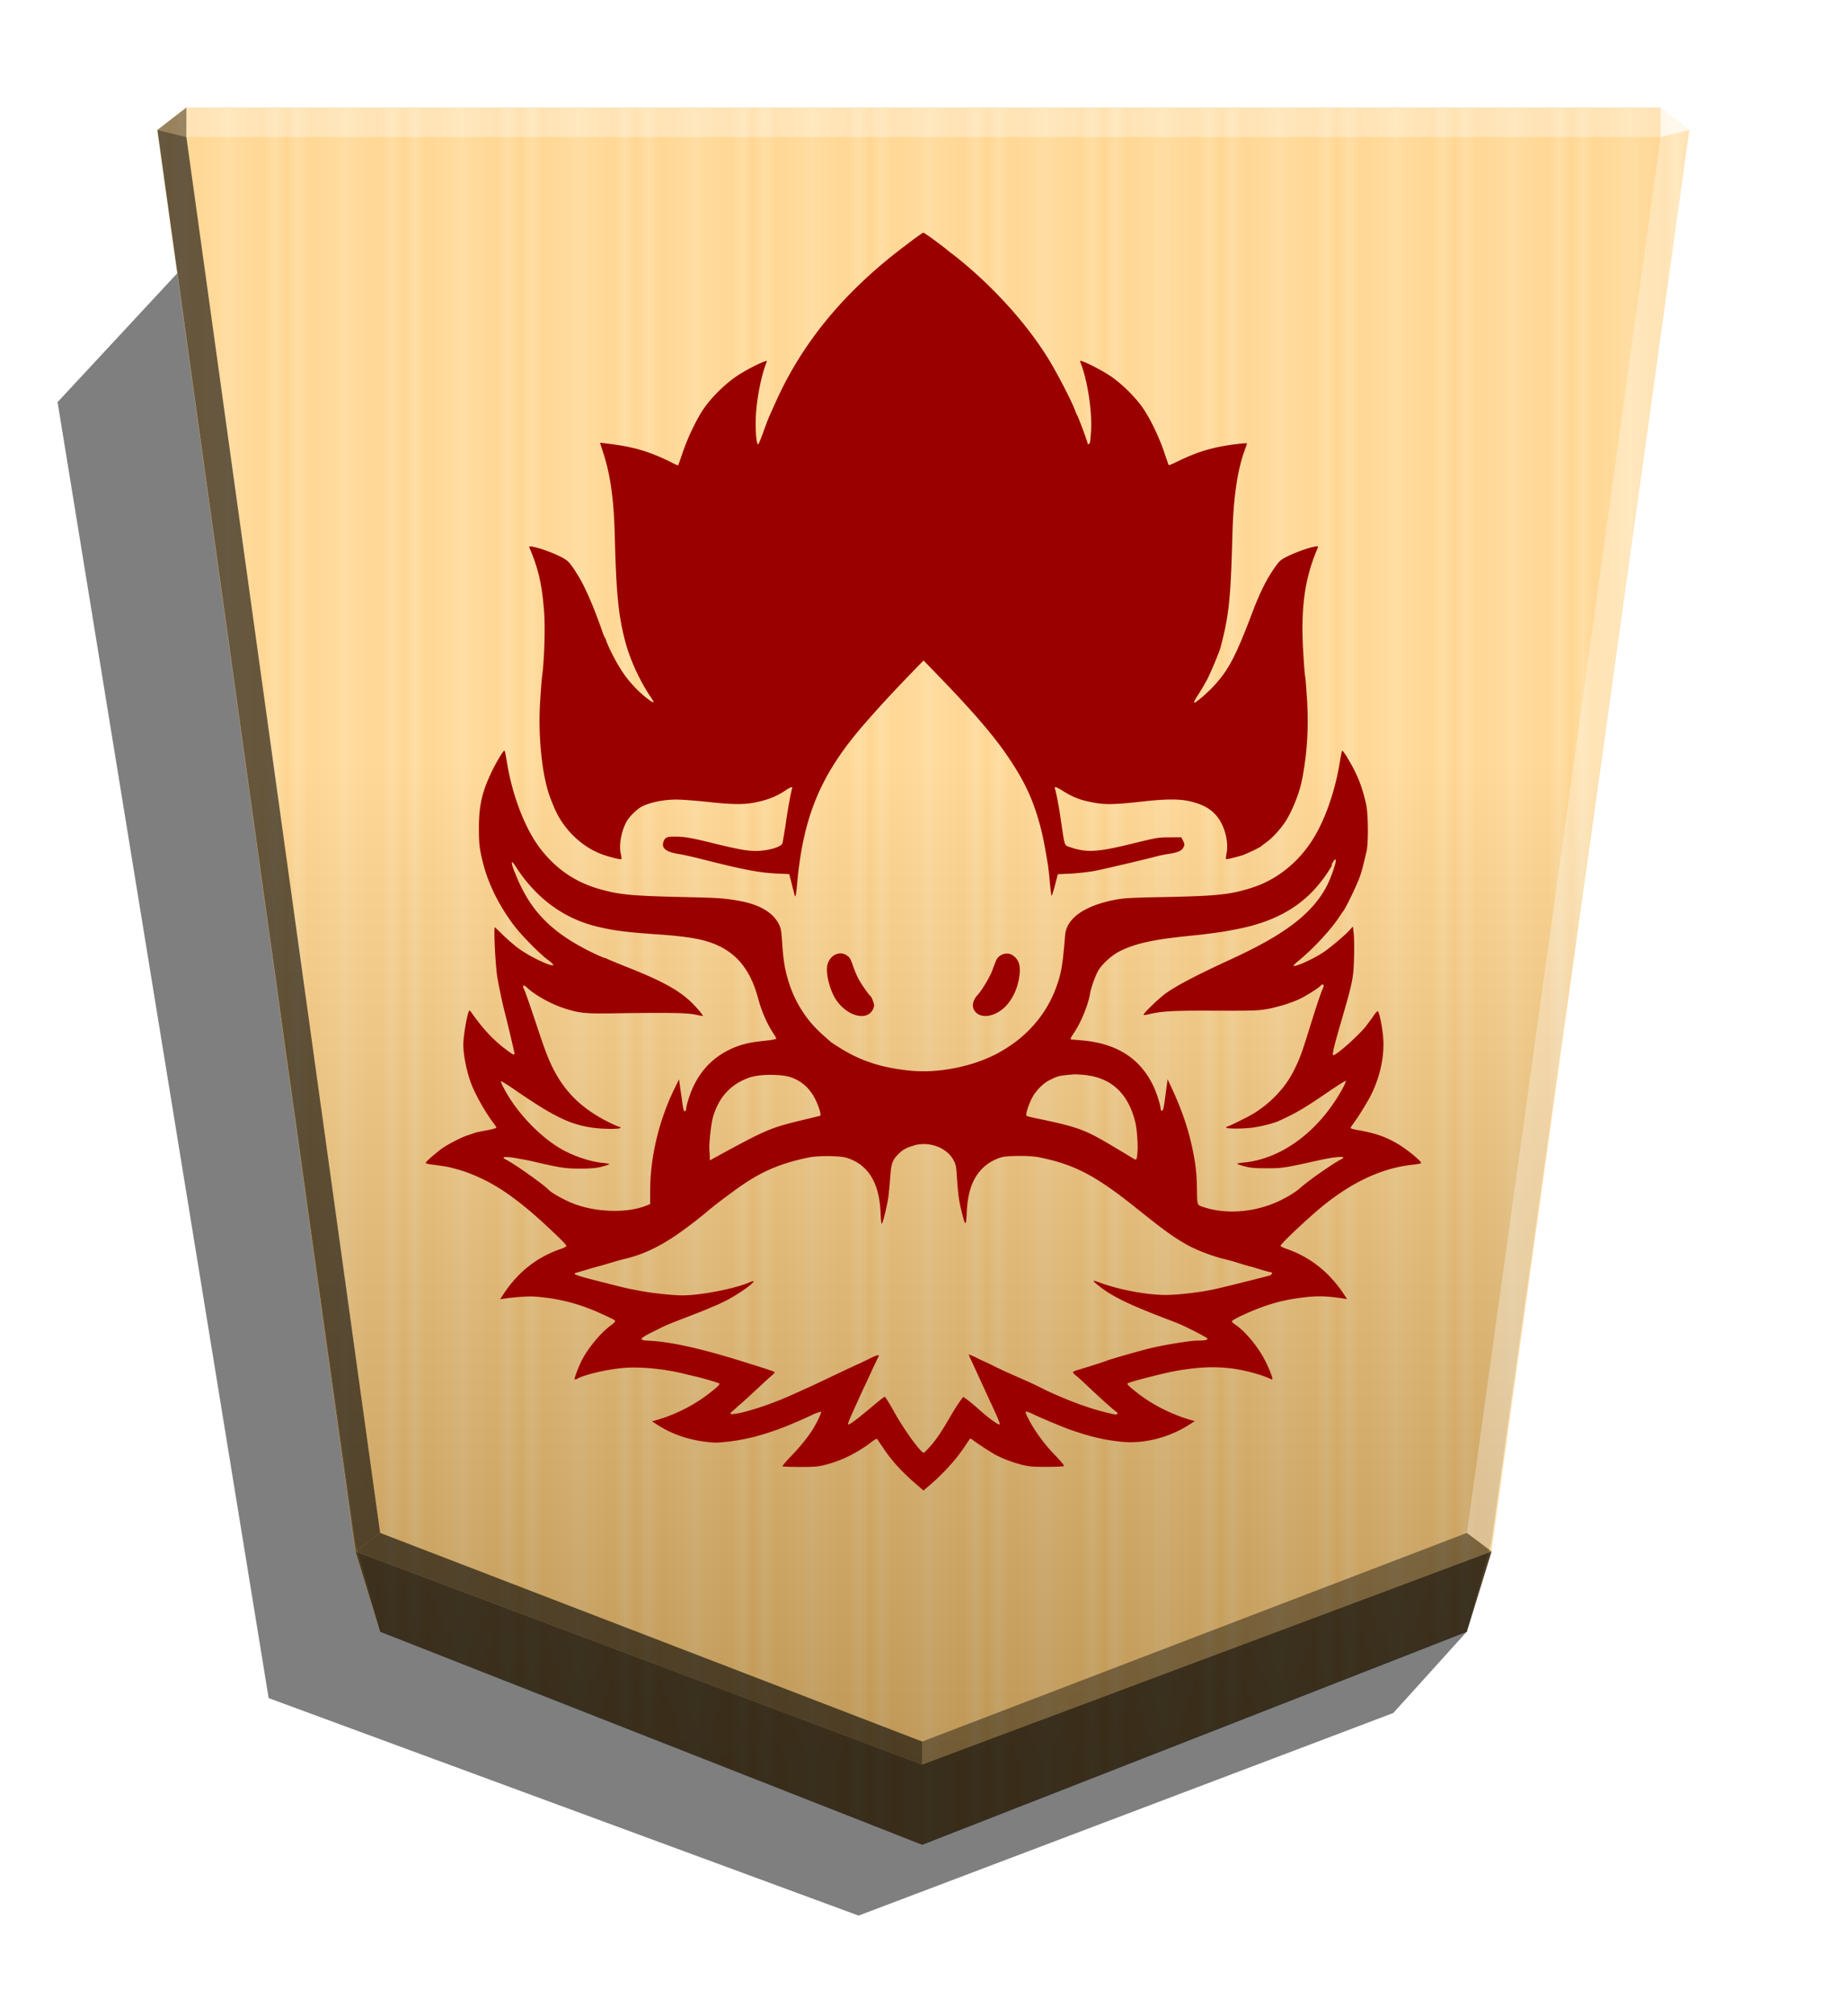 <svg xmlns="http://www.w3.org/2000/svg" width="498.898" height="544.252" viewBox="0 0 1320 1440">
    <defs>
        <linearGradient id="1_EAGLE_svg__a" x1="-1430.769" x2="-1409.955" y1="-77.47" y2="-77.47" gradientUnits="userSpaceOnUse" spreadMethod="reflect">
            <stop offset="0" stop-color="#ffd285"/>
            <stop offset=".232" stop-color="#ffcd79"/>
            <stop offset=".616" stop-color="#ffca73"/>
            <stop offset=".808" stop-color="#ffd386"/>
            <stop offset="1" stop-color="#ffc86e"/>
        </linearGradient>
        <linearGradient id="1_EAGLE_svg__b" x1="-904.556" x2="-904.556" y1="-406.052" y2="184.159" gradientUnits="userSpaceOnUse">
            <stop offset="0"/>
            <stop offset=".604" stop-color="#fff"/>
        </linearGradient>
        <filter id="1_EAGLE_svg__c" width="1.081" height="1.064" x="-.04" y="-.032" color-interpolation-filters="sRGB">
            <feGaussianBlur in="SourceGraphic" result="blur" stdDeviation="6"/>
            <feDiffuseLighting in="blur" lighting-color="#fff" result="diffuse" surfaceScale="4">
                <feDistantLight azimuth="235" elevation="45"/>
            </feDiffuseLighting>
            <feSpecularLighting in="blur" lighting-color="#fff" result="specular" specularExponent="25" surfaceScale="4">
                <feDistantLight azimuth="280" elevation="45"/>
            </feSpecularLighting>
            <feComposite in="diffuse" in2="SourceGraphic" k1="1.4" operator="arithmetic" result="lit"/>
            <feComposite in="lit" in2="specular" k2="1" k3="1" operator="arithmetic" result="shaded"/>
            <feComposite in="shaded" in2="SourceGraphic" operator="in"/>
        </filter>
    </defs>
    <path d="m1048.25 1165.407-52.495 58.046-382.156 144.698-421.6-155.331L41.146 287.208l92.022-99.032z" opacity=".5"/>
    <path fill="url(#1_EAGLE_svg__a)" d="m-1220.221-390.88-194.139 75.893-8.809 28.459-70.567 506.333 10.349 7.986h525.404l10.348-7.986-70.567-506.333-8.809-28.459z" transform="translate(-1787.64 533.54)scale(-2.005)"/>
    <path fill="url(#1_EAGLE_svg__b)" d="m-904.556-434.511-194.139 75.893-8.809 31.887-70.567 502.905 10.349 7.986h525.404l10.349-7.986-70.567-502.905-8.809-31.887z" opacity=".25" style="mix-blend-mode:overlay" transform="translate(-1154.688 446.054)scale(-2.005)"/>
    <path d="m133.204 97.854.043-21.064-20.75 16.013zm932.803 1010.214-17.664-13.248-389.274 149.021v16.402z" opacity=".4"/>
    <path d="m253.993 1108.068 17.664-13.248 387.412 149.021v16.402z" opacity=".6"/>
    <path d="m253.993 1108.068 17.664-13.248L133.204 97.854l-20.707-5.052z" opacity=".6"/>
    <g fill="#fff">
        <path d="m1066.007 1108.068-17.664-13.248 138.453-996.966 20.707-5.052z" opacity=".3"/>
        <path d="m1186.796 97.854-.043-21.064 20.75 16.013z" opacity=".8"/>
        <path d="M1186.796 97.854H133.204l.043-21.064h1053.506z" opacity=".3"/>
    </g>
    <path d="m271.655 1165.416-17.663-57.348 405.076 152.176 406.938-152.176-17.663 57.348-389.275 152.176z" opacity=".7"/>
    <path fill="#9b0000" d="M665.793 170.07c2.956 2.16 6.87 5.068 8.821 6.59 1.956 1.523 4.63 3.781 6.076 4.777 27.097 21.046 52.212 48.449 68.388 74.578 6.01 9.644 16.807 30.47 19.05 36.614.686 1.88 1.448 3.782 1.752 4.043.686.94 7.405 19.086 7.405 19.955 0 1.092 1.092.762 1.6-.356.227-.61.61-4.488.863-8.72.762-14.468-2.514-35.827-7.607-48.832-.432-1.092-.28-1.092 1.092-.762 4.26 1.397 13.612 6.226 19.833 10.277 8.516 5.573 18.928 15.895 24.422 24.211 5.174 7.803 11.09 20.295 14.688 30.94 1.524 4.705 2.957 8.621 3.132 8.832.143.157 2.738-.94 5.888-2.464 14.658-7.162 26.028-10.612 43.191-12.659 3.74-.432 6.795-.66 6.795-.432 0 .208-.61 2.058-1.296 3.998-5.476 14.351-8.42 34.466-9.128 61.824-1.22 45.358-2.439 57.018-8.42 79.68-.99 3.782-7 18.083-9.635 23.188-1.447 2.697-4.173 7.325-5.986 10.183-3.13 4.846-3.869 6.296-2.957 6.296 1.118 0 8.725-6.66 13.338-11.485 10.703-11.377 16.088-21.59 27.945-52.958 5.278-13.98 10.043-23.515 15.62-31.549 3.955-5.573 4.26-5.865 10.173-8.831 8.926-4.26 21.971-8.212 21.138-6.226-9.334 21.45-12.347 42.23-10.698 72.954.482 8.83 1.117 17.417 1.448 19.086.33 1.6.914 9.644 1.447 17.754 1.118 20.915-.105 39.31-4.043 58.19-1.83 8.621-7.199 21.69-11.776 28.48-3.434 5.139-9.129 11.29-12.872 14.01-1.93 1.449-3.653 2.61-3.869 2.958-.864.94-10.5 5.572-14.028 6.73-5.278 1.6-11.067 2.957-11.42 2.609-.156-.156.065-2.26.482-4.488 1.448-7.72-1.295-18.738-6.39-25.367-4.56-5.933-10.955-9.538-21.067-11.651-7.404-1.524-17.071-1.397-34.562.61-17.445 1.88-24.369 2.159-32.431.685-10.148-1.828-15.177-3.782-23.198-8.829-2.515-1.6-4.78-2.608-4.996-2.286-.222.356-.216.94.01 1.397.431.762 2.082 9.025 3.129 15.276a691 691 0 0 1 1.6 10.85c2.286 14.913 1.956 13.872 5.791 15.228 11.453 4.044 19.477 3.693 42.383-1.88 20.267-4.922 20.704-5.064 29.154-5.064l8.118-.041 1.295 2.463c1.118 2.261 1.22 2.609.432 4.489-1.118 2.514-3.653 3.825-10.234 4.846-2.827.432-6.185 1.092-7.508 1.448-11.717 3.043-39.866 9.644-46.114 10.843-4.26.762-11.897 1.6-16.919 1.88l-9.123.431-2.058 7.882c-1.092 4.349-2.26 7.72-2.464 7.404-.234-.28-.762-4.704-1.219-9.644-.432-5.065-1.092-10.833-1.448-12.875-2.26-13.49-3.131-18.159-4.85-25.086-4.997-19.423-10.811-32.431-22.632-50.17-10.539-15.83-25.506-33.267-51.77-60.355l-9.539-9.833-9.537 9.833c-17.008 17.564-32.658 34.879-41.144 45.59-24.602 30.962-35.549 59.493-39.561 102.917-.762 8.83-1.296 11.377-1.829 9.538-.15-.584-1.092-4.13-2.083-8.113l-1.829-7.162-9.123-.432c-11.87-.584-22.174-2.464-48.427-9.025-14.262-3.564-16.797-4.13-22.71-5.138-8.113-1.448-11.341-4.26-9.533-8.832 1.22-2.913 2.515-3.39 8.217-3.348 6.66.01 11.423.762 27.489 4.778 17.112 4.13 23.535 5.43 30.145 5.43 8.821.022 18.592-2.913 19.128-5.646.61-3.172 1.753-9.832 2.739-16.79 1.295-8.83 3.477-20.332 4.043-21.891.686-1.83-.863-1.448-4.63 1.092-7.092 4.704-13.775 7.163-23.005 8.829-7.912 1.448-16.274 1.168-33.345-.686-8.216-.864-17.863-1.6-21.465-1.6-9.23-.012-19.065 1.956-25.136 5.138-3.043 1.6-8.316 6.731-10.254 9.942-3.998 6.728-6.01 17.048-4.56 23.472.433 2.057.661 3.782.433 3.998-.381.38-6.01-.864-11.364-2.609-15.896-4.922-30.028-18.288-36.745-34.523-.685-1.6-1.524-3.782-1.828-4.488-6.368-15.087-9.744-44.033-8.113-70.638.483-7.72 1.092-16.094 1.448-18.522 1.524-11.031 2.26-33.805 1.448-45.242-1.448-19.822-4.044-31.44-10.691-46.806-.864-1.88 12.182 1.88 21.143 6.226 6.586 3.13 7.607 4.13 13.815 14.163 4.846 7.719 11.188 22.337 17.152 39.418.762 2.26 1.6 4.348 1.956 4.704.28.38.737 1.448.99 2.286.864 2.956 5.065 11.486 8.218 16.855 4.13 7.094 7.706 11.755 13.269 17.526 4.348 4.488 11.737 10.277 12.354 9.642.15-.15-1.092-2.464-2.827-4.922-7.503-11.29-14.28-26.39-17.528-38.853-4.847-18.639-6.368-34.084-7.405-75.836-.66-25.423-3.129-43.135-8.216-58.56-1.296-3.997-2.286-7.091-2.286-7.162 0-.23 13.665 1.6 17.965 2.464 11.3 2.159 20.792 5.43 32.705 11.346 2.738 1.447 5.065 2.463 5.139 2.26.142-.162 1.524-4.043 3.129-8.829 3.61-10.66 9.538-23.131 14.684-30.918 5.499-8.316 15.872-18.563 24.427-24.212 6.152-4.043 15.567-8.925 19.827-10.307 1.448-.432 1.524-.356 1.092.762-3.129 7.72-6.01 20.752-7.239 33.127-1.092 10.678-.33 25.463 1.296 25.428.242-.01 1.828-3.782 3.477-8.316 3.261-9.134 3.477-9.644 9.533-23.015 18.816-41.491 48.13-77.07 89.57-108.703 9.024-6.947 14.945-11.174 15.428-11.174.33 0 2.956 1.753 5.86 3.825zm297.023 370.974c7 11.354 10.825 20.904 13.571 33.718 1.448 6.731 1.6 27.141.305 32.901-2.515 10.874-3.043 12.97-4.56 17.633-2.057 6.225-10.64 24.018-12.407 25.767-.19.19-1.448 2.159-2.827 4.13-5.682 8.73-18.077 22.075-28.189 30.436-2.336 1.88-4.26 3.782-4.26 3.998 0 1.6 13.186-4.13 20.958-9.235 5.583-3.693 16.292-12.769 19.72-16.741l1.753-1.88.585 5.067c.304 2.698.431 10.43.247 16.965-.381 14.346-.99 17.572-8.522 43.396-5.776 19.774-7.404 26.445-6.291 26.445 2.336 0 19.212-15.11 23.797-21.359 1.448-1.88 2.827-3.825 3.347-4.488.432-.584 1.524-2.16 2.337-3.348.864-1.168 1.83-2.286 2.21-2.26.914.111 2.827 8.516 3.739 16.972 1.524 13.543-1.6 29.314-8.827 43.549-2.514 4.922-9.433 16.047-12.3 19.75-.991 1.448-1.931 2.698-1.931 3.173 0 .356 2.21.99 4.87 1.448 11.767 2.057 18.927 4.348 27.296 9.025 7.308 4.043 19.226 13.782 18.146 14.719-.28.25-3.434.762-7 1.168-23.472 2.698-46.925 14.567-70.388 35.427-12.692 11.278-23.289 21.603-23.015 22.426.124.381 2.21 1.448 4.659 2.26 17.134 5.934 31.323 17.552 41.622 33.867l1.219 1.88-2.652-.433c-11.138-1.752-18.511-2.057-28.415-.762-15.865 1.83-27.906 5.431-44.227 12.97-3.868 1.829-7 3.693-7 4.043 0 .432 1.117 1.6 2.514 2.464 7 4.704 16.089 15.578 21.05 25.28 3.129 6.079 5.882 13.14 5.369 13.666-.189.188-.99 0-1.829-.432-.762-.432-3.348-1.448-5.682-2.26-20.366-6.587-36.983-7.48-60.65-3.391-9.837 1.752-34.105 8.01-35.218 9.024-.61.61.356 1.6 5.367 5.647 10.704 8.72 24.445 15.915 38.649 20.218l3.957 1.092-3.564 2.286c-14.97 9.645-32.844 14.1-49.227 12.436-12.934-1.397-22.449-3.693-37.84-9.134-3.782-1.447-13.924-5.572-18.91-7.805-2.26-.99-5.573-2.464-7.308-3.348-1.829-.762-3.563-1.448-3.998-1.168-.355.118.432 2.464 1.829 4.922 4.488 8.72 11.29 18.108 18.79 25.846 5.14 5.354 7.095 7.706 6.513 8.112-.482.305-6.075.534-12.402.534-9.843 0-12.464-.23-17.638-1.524-6.368-1.6-14.143-4.56-19.324-7.404-3.826-2.261-13.412-8.415-15.555-10.254-.94-.762-1.83-1.093-2.083-.864-.242.305-2.058 2.957-4.044 5.933-6.078 9.124-15.187 19.13-24.93 27.402l-4.26 3.61-6.588-5.718c-9.538-8.316-16.416-16.017-22.55-25.232-2.058-2.957-3.826-5.647-4.044-5.934-.241-.305-2.26.864-4.349 2.515-9.634 7.404-21.02 13.078-32.64 16.025-5.138 1.295-7.709 1.524-18.064 1.524-6.587-.012-12.233-.234-12.5-.483-.249-.25 2.609-3.61 6.297-7.404 6.297-6.513 12.149-13.716 15.69-19.563 3.129-5.138 6.151-11.79 5.572-11.986-.355-.116-2.082.482-3.998 1.168-1.828.762-5.138 2.464-7.404 3.39-20.815 9.539-37.713 14.72-54.115 16.679-8.113.94-10.46.99-16.269.304-13.543-1.6-25.093-5.646-35.488-12.42l-3.564-2.286 4.001-1.092c14.221-4.26 27.654-11.341 38.548-20.165 5.283-4.13 6.076-5.281 5.5-5.792-.407-.406-12.325-3.998-16.704-4.922-1.295-.305-4.348-.99-6.804-1.6-15.276-3.998-33.697-5.642-45.64-4.489-12.172 1.169-26.924 4.705-32.367 7.643-.762.432-1.6.61-1.829.407-.431-.432 2.739-8.83 5.139-13.577 4.56-8.829 13.637-19.801 20.757-24.93 1.6-1.092 3.043-2.514 3.043-2.956 0-.762-.483-1.092-9.124-5.065-16.22-7.404-30.158-11.085-47.805-12.542-4.559-.381-13.845.242-22.275 1.447l-2.957.432 1.22-1.88c10.55-16.677 24.109-27.697 41.608-33.866 2.464-.762 4.488-1.88 4.56-2.26.129-.381-2.957-3.782-6.805-7.404-25.027-24.06-41.935-36.275-60.557-43.716-5.573-2.26-7.808-2.956-16.27-5.138-1.523-.406-5.79-.99-9.537-1.524-3.782-.432-7.02-.99-7.308-1.397-.533-.483 2.515-3.348 9.947-9.33 3.825-3.172 14.806-8.925 20.11-10.632 2.057-.66 4.348-1.448 5.138-1.753.762-.304 4.488-.99 8.316-1.752 3.782-.66 6.876-1.524 6.876-1.88s-.864-1.752-1.956-3.172c-5.573-7.163-12.977-20.186-16.068-28.384-3.262-8.621-5.718-20.991-5.573-28.341.058-5.646 2.608-20.742 3.998-23.304.38-.686.736-.585 1.6.685 7.912 11.4 15.654 19.729 24.095 26.115 5.79 4.349 6.875 4.923 6.875 3.391 0-.762-5.86-25.362-7.404-31.058-1.092-4.26-3.563-15.765-4.778-22.74-1.447-8.113-2.827-36.262-1.828-36.262.116 0 2.738 2.464 5.86 5.573 3.129 3.043 8.112 7.325 11.112 9.537 8.011 5.934 24.89 13.859 24.737 11.603-.021-.33-2.057-2.26-4.488-3.998-5.86-4.488-17.486-16.294-22.842-23.137-10.912-13.947-19.434-31.07-23.081-46.37-2.464-10.05-2.739-13.567-2.739-24.405.062-15.212 2.083-24.78 8.217-37.966 3.13-6.947 9.035-16.965 9.843-16.965.584 0 .584.1 2.26 9.833 4.044 23.919 13.442 47.399 24.303 61.02 11.05 13.845 23.95 22.654 40.435 27.606 14.15 4.13 22.731 5.138 57.294 5.933 29.414.686 30.905.762 41.704 2.464 15.469 2.464 25.65 8.113 30.132 16.637 1.6 3.13 1.956 4.778 2.464 12.42.737 11.413 1.6 17.712 3.348 24.405 4.488 17.31 13.126 31.514 26.301 43.048 2.286 2.159 4.63 4.044 5.065 4.488.483.432 3.477 2.464 6.589 4.348 14.988 9.429 30.418 14.372 50.656 16.3 18.902 1.828 41.704-2.464 58.827-10.762 22.055-10.798 37.918-28.146 45.524-49.817 3.348-9.428 4.26-15.123 6.01-36.24.94-12.085 14.1-21.25 36.327-25.362 5.865-1.092 12.286-1.447 36.953-1.88 35.827-.761 45.313-1.828 60.346-6.66 17.538-5.572 33.2-18.125 43.497-34.683 8.521-13.665 15.496-33.418 18.877-53.218 1.6-9.733 1.752-9.832 2.21-9.832.28 0 1.752 2.159 3.347 4.56zm-10.887 76.959c-3.258 6.078-9.334 14.132-14.993 19.791-10.203 10.234-23.333 17.778-38.975 22.373-2.057.61-4.658 1.448-5.77 1.6-2.21.66-9.942 2.26-16.274 3.348-4.173.762-17.155 2.464-24.405 3.129-27.093 2.697-39.613 5.5-50.445 10.734-6.513 3.13-13.587 9.538-16.452 14.793-2.057 3.782-4.996 12.042-5.573 15.86-1.295 8.01-6.512 20.635-11.47 28.036-2.827 4.13-2.957 4.847-1.22 4.847.686 0 4.489.33 8.317.685 24.455 2.464 40.878 13.424 50.04 33.367 2.108 4.704 4.77 13.108 4.77 15.328 0 .762.431 1.448.94 1.448.66 0 1.117-1.6 1.752-5.572.432-3.043 1.118-8.217 1.524-11.319l.762-5.646 2.057 4.417c9.13 19.355 14.235 35.123 17.387 54.202.914 5.573 1.448 12.233 1.524 19.553.176 12.347-.11 11.638 5.479 13.39 14.958 4.705 33.027 3.694 49.502-2.956 6.291-2.464 14.859-7.404 18.42-10.604 5.773-5.284 24.018-17.956 29.57-20.742 5.279-2.609-2.738-2.286-16.456.762-24.671 5.5-25.724 5.573-36.618 5.573-8.316.032-11.633-.241-15.766-1.397-2.957-.686-5.278-1.524-5.278-1.829 0-.247 2.057-.66 4.56-.864 27.375-2.608 54.055-22.588 70.65-52.834 1.525-2.695 2.515-5.283 2.338-5.5-.221-.22-5.367 2.957-11.535 7.164-18.775 12.804-23.533 15.59-36.548 21.554-3.653 1.6-12.365 3.825-18.707 4.704-7.199.864-18.037.864-18.593.032-.228-.38-.098-.686.305-.686.863 0 11.92-5.43 16.86-8.112 13.267-7.48 24.56-19.086 30.828-31.571 4.869-9.645 5.682-12.085 14.038-38.966 3.13-9.941 5.883-17.973 6.795-19.832 1.447-2.609.33-4.26-1.448-2.26-1.22 1.447-9.335 6.66-14.333 9.133-5.987 3.043-16.79 6.368-24.953 7.72-6.185.99-11.067 1.091-36.54.99-29.589-.13-37.94.355-47.28 2.608-1.6.432-3.13.585-3.434.381-.66-.66 11.3-12.179 16.037-15.509 8.316-5.791 22.245-13.086 46.783-24.356 38.588-17.714 57.993-32.64 68.258-52.48 2.652-5.064 6.291-15.425 6.291-17.675 0-1.88-1.117-.94-2.956 2.514zm-583.998 5.065c10.538 27.28 26.05 43.195 56.33 57.755 3.998 1.88 7.503 3.391 7.912 3.391.38 0 1.22.305 1.829.66.66.382 7.404 3.173 15.075 6.226 23.893 9.429 36.405 16.322 45.09 24.841 4.56 4.489 8.925 9.734 8.011 9.734-.33 0-2.827-.534-5.718-1.093-5.572-1.168-18.318-1.447-56.62-.863-22.11.33-25.788-.048-37.213-3.782-9.024-2.957-20.46-9.33-25.976-14.567-2.286-2.26-3.609-1.753-2.286.863 1.22 2.61 4.044 10.646 9.23 26.206 5.574 16.937 8.218 23.9 11.647 30.654 8.925 17.68 21.707 29.723 41.487 39.227 3.043 1.447 5.86 2.608 6.297 2.608.406 0 .533.305.33.686-.584.864-11.4.864-18.593-.033-6.586-.762-13.665-2.609-18.702-4.704-10.147-4.13-21.15-10.765-38.318-22.654-5.065-3.394-9.428-6.226-9.634-5.934-.61.356 2.827 6.947 6.589 12.759 9.34 14.455 23.741 28.445 36.874 35.87 8.82 4.923 20.163 8.72 29.102 9.644 2.738.25 4.846.686 4.846.864 0 .248-2.286.99-5.283 1.829-4.13.99-7.503 1.397-15.763 1.397-10.745-.036-13.043-.381-35.262-5.5-2.464-.583-7.607-1.447-11.453-2.158-7.239-1.092-9.843-.686-6.368 1.092 6.297 3.132 27.563 18.255 30.693 21.689 2.286 2.515 13.208 8.425 20.007 10.69 16.337 5.647 37.318 5.792 50.077.483l2.464-.99.01-9.33c.015-24.17 6.368-50.72 17.508-73.352l3.13-6.368.761 5.5c.432 2.956 1.22 8.02 1.6 11.318.585 4.13.991 5.933 1.753 5.933.533 0 .94-.66.94-1.448 0-2.26 2.608-10.591 4.778-15.321 5.572-12.202 13.998-21.044 25.432-26.81 7.503-3.782 14.25-5.573 25.897-6.731 4.852-.483 8.316-1.093 8.316-1.524 0-.407-.94-2.16-2.057-3.782-4.488-6.66-8.415-15.713-10.927-25.063-6.513-24.506-19.876-37.605-43.287-42.313-7.313-1.448-15.309-2.464-32.21-3.563-19.055-1.397-27.467-2.464-38.831-5.139-24.32-5.646-44.337-20.419-58.842-42.991-3.477-5.5-3.782-3.693-.762 4.13zm393.301 144.9c-4.348.38-5.79.762-11.691 3.782-4.349 2.26-9.634 7.643-12.25 12.969-2.515 5.067-4.489 11.43-3.61 12.212.356.356 3.825 1.169 7.709 1.956 33.957 7.02 35.362 8.832 61.57 24.32 4.044 2.515 7.808 4.778 8.42 4.923.864.356 1.118-.483 1.524-5.138.483-5.792-.432-17.575-1.752-22.385-5.37-20.389-17.468-31.193-36.975-32.945-2.957-.28-6.076-.407-7.092-.305-.94.103-3.564.356-5.865.533zm-223.924 1.092c-14.366 4.417-23.655 14.11-27.87 29.254-1.296 4.777-2.739 18.34-2.464 22.588.097 1.092.221 3.347.279 4.922l.103 2.957 2.827-1.6c43.708-23.889 40.175-21.448 76.048-30.289.381-.38.131-2.26-.584-4.348-3.825-12.18-10.487-19.706-20.46-23.124-6.151-2.261-21.348-2.286-27.97-.24zm115.963 49.088c-5.354 1.448-8.113 2.956-11.346 6.225-4.13 4.13-5.063 6.731-5.718 16.582-.33 4.704-.94 10.906-1.295 13.868-.762 5.573-3.61 17.462-4.63 19.195-.33.584-.737-2.609-.94-7.72-.991-21.859-8.926-34.53-24.32-39.387-4.56-1.447-19.859-1.6-26.66-.279-18.064 3.61-31.405 8.83-45.64 18.224-6.512 4.26-21.15 15.2-26.584 19.81-7.239 6.225-18.725 14.823-25.432 19.202-12.065 7.882-22.667 12.573-34.914 15.426-2.058.482-6.01 1.6-8.822 2.464-2.827.762-6.878 2.159-9.123 2.608-3.478.94-13.142 3.825-16.55 4.846-1.957.585.532 1.6 8.516 3.782 27.64 7.092 27.262 7.021 38.6 9.134 7.607 1.448 22.718 3.043 29.154 3.043 13.332-.01 37.318-4.704 47.978-9.235 8.62-3.782-2.957 5.573-15.088 12.151-2.463 1.397-6.66 3.348-9.537 4.56-2.827 1.092-5.718 2.463-6.368 2.697-.737.356-6.589 2.609-12.88 5.065-15.317 5.86-15.69 6.08-25.085 10.797-9.635 4.778-10.313 5.934-3.783 6.297 17.224.686 41.057 6.225 75.602 17.333 5.284 1.6 10.79 3.393 12.378 4 1.6.432 2.827.991 2.827 1.397 0 .28-1.092 1.524-2.515 2.609-1.447 1.168-6.075 5.5-10.335 9.428-4.26 3.998-9.124 8.426-10.843 9.942-1.753 1.448-3.477 2.957-3.825 3.39-.483.433-1.6 1.449-2.609 2.262-2.957 2.285-1.448 2.608 4.996 1.396 10.808-2.463 25.215-7.404 38.483-13.467 2.261-.99 5.573-2.514 7.504-3.393 13.57-6.063 25.365-12.052 39.375-18.4 2.26-.99 6.08-2.913 8.417-4.044 5.062-2.463 6.513-2.608 5.5-.863-.382.66-1.956 3.998-3.478 7.163-1.524 3.347-3.782 8.217-4.996 10.856-2.526 5.25-4.976 10.795-7.346 15.915-1.092 2.464-2.956 6.513-4.043 8.926-1.093 2.464-1.956 4.846-1.83 5.283.356 1.092 7.021-3.998 19.724-14.717 3.13-2.608 6.078-4.922 6.512-4.922.381 0 3.262 4.488 6.297 10.048 7.404 13.411 19.446 30.006 21.69 30.006 12.996-11.989 17.882-26.74 28.05-39.948 8.708 5.48 15.916 14.44 25.472 19.696 1.295 0 .99-.762-5.138-14.242-2.609-5.573-9.833-21.382-12.5-27.11-1.092-2.465-2.464-5.284-2.956-6.369-.534-1.092-.864-2.159-.762-2.26.104-.104 2.463.863 5.283 2.26 2.738 1.397 6.876 3.262 9.124 4.26 14.752 7.586 27.062 11.91 40.396 18.91 19.05 8.83 34.3 14.23 49.664 17.422 1.448.28 2.286-.864 1.295-1.6-1.829-1.092-12.705-10.864-22.174-19.855-2.609-2.464-5.791-5.43-7.02-6.297-1.22-.94-2.261-2.159-2.261-2.464 0-.28 1.295-.863 2.827-1.397 5.499-1.6 20.518-6.296 21.87-7.02 2.057-.864 22.156-6.586 29.831-8.517 10.673-2.608 29.336-5.646 34.684-5.646 4.963 0 7-.407 7-1.448 0-.305-4.173-2.609-9.335-5.283-10.172-5.065-9.738-4.847-21.524-9.33-27.092-10.376-38.9-16.32-48.376-24.297-3.477-2.957-3.043-3.043 3.043-.762 14.21 5.064 32.988 8.521 46.661 8.521 8.217-.01 24.499-1.88 34.245-4.043 4.173-.864 23.238-5.573 31.192-7.643 3.564-.864 7.308-1.88 8.316-2.16 1.93-.482 2.652-2.463.813-2.463-.584 0-3.348-.762-6.291-1.6-2.827-.864-7-2.26-9.335-2.698-2.21-.66-5.888-1.752-8.118-2.463-2.21-.686-7.307-2.16-11.189-3.043-8.42-2.261-18.646-6.226-25.359-10.049-9.433-5.43-15.237-9.537-36-26.15-29.072-23.255-44.44-31.187-69.84-36.13-6.298-1.169-21.372-1.093-25.768.03-5.791 1.6-10.965 4.704-14.778 8.829-6.589 7.163-9.743 16.38-10.44 30.801-.482 10.048-.99 9.942-3.609-.61-1.955-7.719-2.608-12.672-3.347-24.18-.534-8.316-.762-9.642-2.515-12.792-4.846-8.829-16.942-13.464-27.98-10.528zm69.4-136.487c5.284 2.956 7.021 7.48 5.792 15.793-1.22 9.134-5.502 17.602-11.278 22.698-7.716 6.73-17.35 7.325-20.891 1.447-1.956-3.258-.99-7.404 2.464-11.094 2.956-3.173 8.62-12.576 10.376-17.356.99-2.698 2.286-6.078 2.827-7.325 1.752-3.998 7.239-5.934 10.71-4.044zm-117.859.533c2.515 1.524 2.957 2.286 4.996 8.113.762 2.463 2.286 5.933 3.348 8.112 1.829 3.61 7.706 12.18 8.926 12.977.863.585 2.608 5.284 2.608 6.731 0 .762-.533 2.286-1.092 3.348-4.56 7.72-17.584 4.348-25.562-6.66-4.997-6.947-8.416-20.6-6.513-26.397 2.057-6.368 8.316-9.33 13.317-6.297z" filter="url(#1_EAGLE_svg__c)"/>
</svg>
